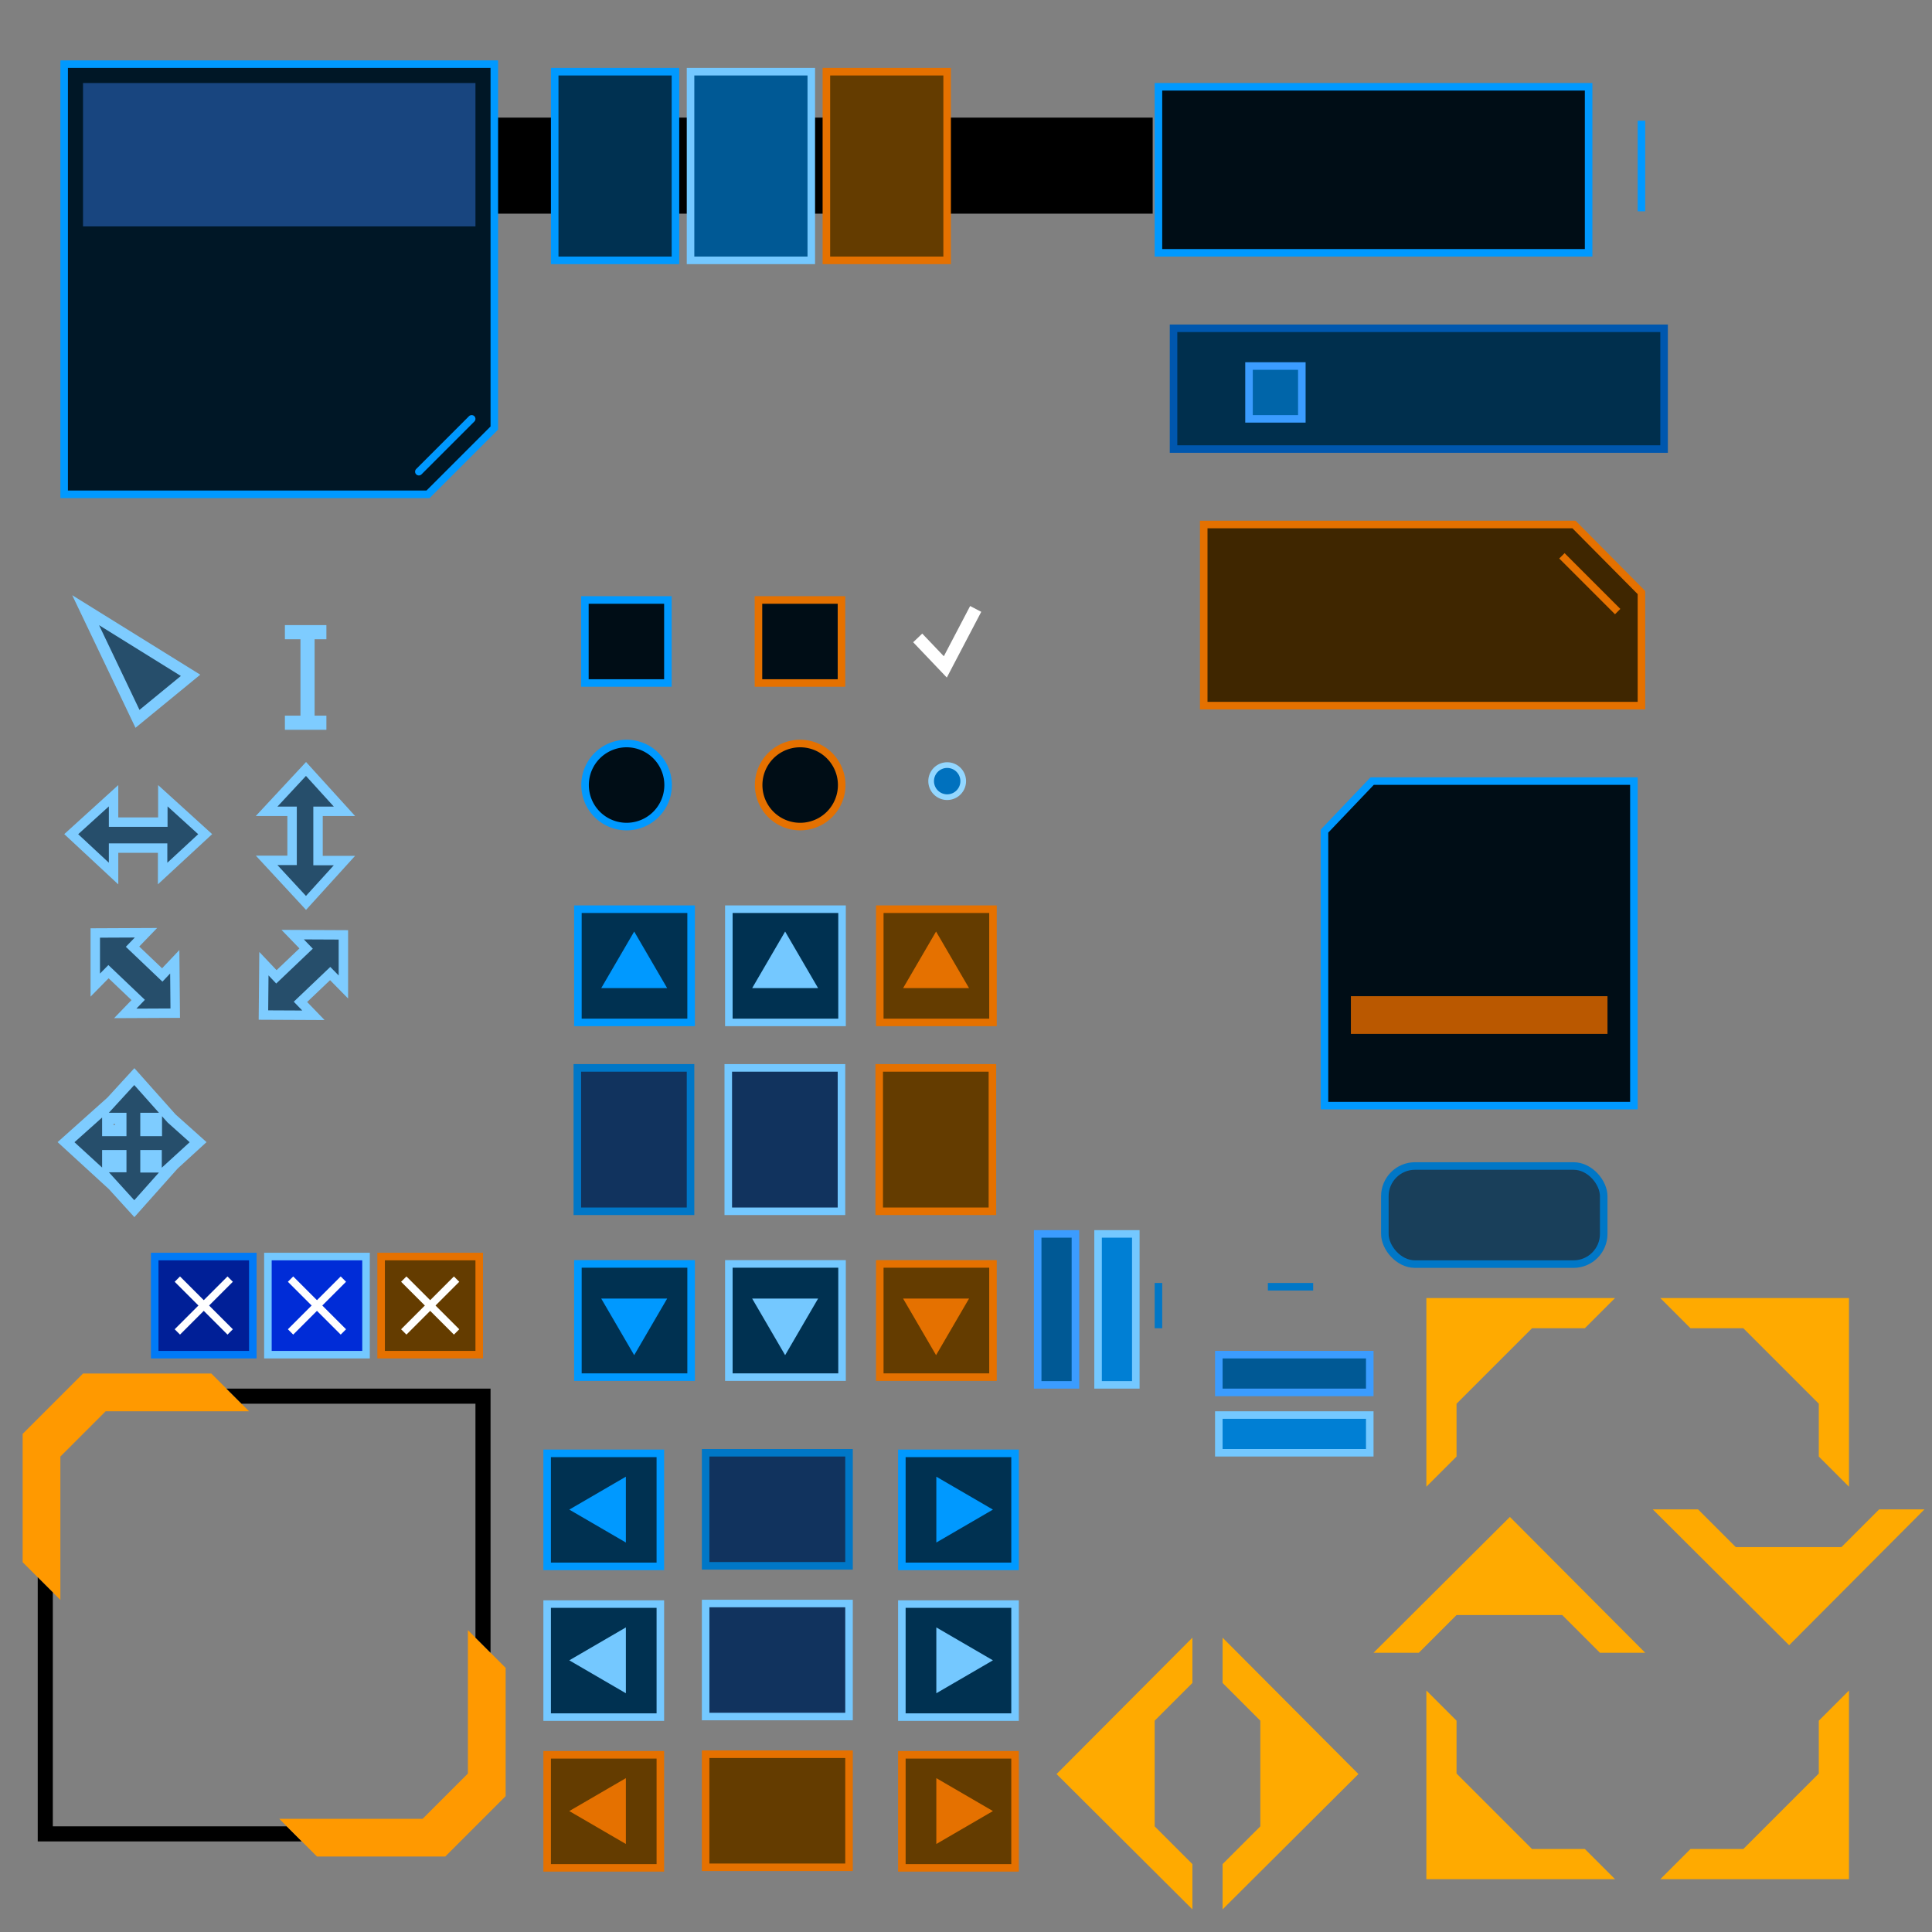 <?xml version="1.0" encoding="UTF-8" standalone="no"?>
<!-- Created with Inkscape (http://www.inkscape.org/) -->
<svg
   xmlns:dc="http://purl.org/dc/elements/1.1/"
   xmlns:cc="http://web.resource.org/cc/"
   xmlns:rdf="http://www.w3.org/1999/02/22-rdf-syntax-ns#"
   xmlns:svg="http://www.w3.org/2000/svg"
   xmlns="http://www.w3.org/2000/svg"
   xmlns:sodipodi="http://inkscape.sourceforge.net/DTD/sodipodi-0.dtd"
   xmlns:inkscape="http://www.inkscape.org/namespaces/inkscape"
   width="256"
   height="256"
   id="svg2684"
   sodipodi:version="0.32"
   inkscape:version="0.43"
   version="1.0"
   sodipodi:docbase="/home/whitelynx/development/precursors/gamedata/gui/schemes/sleekspace"
   sodipodi:docname="sleekspace.svg"
   inkscape:export-filename="/home/whitelynx/development/precursors/gamedata/gui/schemes/sleekspace/sleekspace.png"
   inkscape:export-xdpi="90"
   inkscape:export-ydpi="90">
  <rect width="100%" height="100%" fill="#808080" stroke="none"/>
  <defs
     id="defs2686">
    <marker
       inkscape:stockid="Arrow1Lstart"
       orient="auto"
       refY="0"
       refX="0"
       id="Arrow1Lstart"
       style="overflow:visible">
      <path
         id="path4742"
         d="M 0,0 L 5,-5 L -12.5,0 L 5,5 L 0,0 z "
         style="fill-rule:evenodd;stroke:#000000;stroke-width:1pt;marker-start:none"
         transform="scale(0.8,0.8)" />
    </marker>
    <pattern
       patternUnits="userSpaceOnUse"
       width="8"
       height="8"
       patternTransform="translate(218,104)"
       id="pattern4532">
      <path
         id="path4530"
         d="M 0.156,0.156 L 0.156,7.844 L 7.844,7.844 L 7.844,0.156 L 0.156,0.156 z "
         style="fill:none;fill-opacity:1;fill-rule:evenodd;stroke:#ffffff;stroke-width:0.25pt;stroke-linecap:butt;stroke-linejoin:miter;stroke-opacity:0.436" />
    </pattern>
  </defs>
  <sodipodi:namedview
     id="base"
     pagecolor="#000000"
     bordercolor="#666666"
     borderopacity="1.0"
     inkscape:pageopacity="0"
     inkscape:pageshadow="2"
     inkscape:zoom="1"
     inkscape:cx="48.069447"
     inkscape:cy="40.881078"
     inkscape:current-layer="layer1"
     showgrid="true"
     inkscape:grid-bbox="true"
     inkscape:document-units="px"
     inkscape:window-width="1276"
     inkscape:window-height="996"
     inkscape:window-x="1280"
     inkscape:window-y="0"
     gridcolor="#ffffff"
     gridopacity="0.141"
     gridempcolor="#6c6cff"
     gridempopacity="0.376"
     gridempspacing="7"
     showguides="true"
     gridtolerance="1px"
     showborder="true"
     inkscape:grid-points="true" />
  <g
     id="layer1"
     inkscape:label="Layer 1"
     inkscape:groupmode="layer"
     style="display:inline">
    <flowRoot
       xml:space="preserve"
       id="flowRoot4470"><flowRegion
         id="flowRegion4472"><rect
           id="rect4474"
           width="135.057"
           height="12.728"
           x="17.678"
           y="15.584" /></flowRegion><flowPara
         id="flowPara4476">LLoginLogin</flowPara></flowRoot>    <rect
       style="opacity:1;color:#000000;fill:#000d16;fill-opacity:1;fill-rule:nonzero;stroke:#0099ff;stroke-width:1;stroke-linecap:round;stroke-linejoin:miter;marker:none;marker-start:none;marker-mid:none;marker-end:none;stroke-miterlimit:4;stroke-dasharray:none;stroke-dashoffset:0;stroke-opacity:1;visibility:visible;display:block;overflow:visible"
       id="rect4498"
       width="57"
       height="22"
       x="153.5"
       y="11.5" />
    <rect
       y="9.5"
       x="73.5"
       height="25"
       width="16"
       id="rect4500"
       style="opacity:1;color:#000000;fill:#003151;fill-opacity:1;fill-rule:nonzero;stroke:#0099ff;stroke-width:1;stroke-linecap:round;stroke-linejoin:miter;marker:none;marker-start:none;marker-mid:none;marker-end:none;stroke-miterlimit:4;stroke-dasharray:none;stroke-dashoffset:0;stroke-opacity:1;visibility:visible;display:block" />
    <path
       sodipodi:nodetypes="cccccc"
       style="opacity:1;color:#000000;fill:#001726;fill-opacity:1;fill-rule:nonzero;stroke:#0099ff;stroke-width:1;stroke-linecap:round;stroke-linejoin:miter;marker:none;marker-start:none;marker-mid:none;marker-end:none;stroke-miterlimit:4;stroke-dasharray:none;stroke-dashoffset:0;stroke-opacity:1;visibility:visible;display:block;overflow:visible"
       d="M 8.5,8.5 L 8.5,65.5 L 56.717,65.5 L 65.5,56.717 L 65.5,8.5 L 8.5,8.5 z "
       id="rect3588" />
    <rect
       style="color:#000000;fill:#18457f;fill-opacity:1;fill-rule:nonzero;stroke:none;stroke-width:1;stroke-linecap:round;stroke-linejoin:miter;marker:none;marker-start:none;marker-mid:none;marker-end:none;stroke-miterlimit:4;stroke-dasharray:none;stroke-dashoffset:0;stroke-opacity:1;visibility:visible;display:block"
       id="rect4486"
       width="52"
       height="19"
       x="11"
       y="11" />
    <path
       style="opacity:1;color:#000000;fill:none;fill-opacity:1;fill-rule:nonzero;stroke:#0099ff;stroke-width:1;stroke-linecap:round;stroke-linejoin:miter;marker:none;marker-start:none;marker-mid:none;marker-end:none;stroke-miterlimit:4;stroke-dasharray:none;stroke-dashoffset:0;stroke-opacity:1;visibility:visible;display:block;overflow:visible"
       d="M 55.5,62.5 L 62.5,55.5"
       id="path4543" />
    <path
       sodipodi:nodetypes="cccc"
       id="path4566"
       d="M 18.218,95.25 L 11.348,80.854 L 25.25,89.485 L 18.218,95.25 z "
       style="color:#000000;fill:#003962;fill-opacity:0.704;fill-rule:nonzero;stroke:#7eccff;stroke-width:1.5;stroke-linecap:round;stroke-linejoin:miter;marker:none;marker-start:none;marker-mid:none;marker-end:none;stroke-miterlimit:4;stroke-dasharray:none;stroke-dashoffset:0;stroke-opacity:1;visibility:visible;display:block;overflow:visible" />
    <rect
       y="79.5"
       x="77.5"
       height="11"
       width="11"
       id="rect4756"
       style="opacity:1;color:#000000;fill:#000d16;fill-opacity:1;fill-rule:nonzero;stroke:#0099ff;stroke-width:1;stroke-linecap:round;stroke-linejoin:miter;marker:none;marker-start:none;marker-mid:none;marker-end:none;stroke-miterlimit:4;stroke-dasharray:none;stroke-dashoffset:0;stroke-opacity:1;visibility:visible;display:block;overflow:visible" />
    <rect
       style="opacity:1;color:#000000;fill:#000d16;fill-opacity:1;fill-rule:nonzero;stroke:#e57100;stroke-width:1;stroke-linecap:round;stroke-linejoin:miter;marker:none;marker-start:none;marker-mid:none;marker-end:none;stroke-miterlimit:4;stroke-dasharray:none;stroke-dashoffset:0;stroke-opacity:1;visibility:visible;display:block;overflow:visible"
       id="rect4758"
       width="11"
       height="11"
       x="100.5"
       y="79.5" />
    <path
       style="fill:none;fill-opacity:0.724;fill-rule:evenodd;stroke:#ffffff;stroke-width:1.661;stroke-linecap:butt;stroke-linejoin:miter;stroke-miterlimit:4;stroke-dasharray:none;stroke-opacity:1"
       d="M 121.601,84.527 L 125.26,88.368 L 129.284,80.685"
       id="path4764" />
    <path
       sodipodi:type="arc"
       style="opacity:1;color:#000000;fill:#000d16;fill-opacity:1;fill-rule:nonzero;stroke:#0099ff;stroke-width:1.091;stroke-linecap:round;stroke-linejoin:miter;marker:none;marker-start:none;marker-mid:none;marker-end:none;stroke-miterlimit:4;stroke-dasharray:none;stroke-dashoffset:0;stroke-opacity:1;visibility:visible;display:block;overflow:visible"
       id="path4766"
       sodipodi:cx="78.5"
       sodipodi:cy="68.5"
       sodipodi:rx="6"
       sodipodi:ry="6"
       d="M 84.5 68.5 A 6 6 0 1 1  72.5,68.5 A 6 6 0 1 1  84.5 68.5 z"
       transform="matrix(0.917,0,0,0.917,11.042,41.208)" />
    <path
       transform="matrix(0.917,0,0,0.917,34.042,41.208)"
       d="M 84.5 68.5 A 6 6 0 1 1  72.5,68.5 A 6 6 0 1 1  84.5 68.5 z"
       sodipodi:ry="6"
       sodipodi:rx="6"
       sodipodi:cy="68.5"
       sodipodi:cx="78.5"
       id="path4768"
       style="opacity:1;color:#000000;fill:#000d16;fill-opacity:1;fill-rule:nonzero;stroke:#e57100;stroke-width:1.091;stroke-linecap:round;stroke-linejoin:miter;marker:none;marker-start:none;marker-mid:none;marker-end:none;stroke-miterlimit:4;stroke-dasharray:none;stroke-dashoffset:0;stroke-opacity:1;visibility:visible;display:block;overflow:visible"
       sodipodi:type="arc" />
    <path
       sodipodi:type="arc"
       style="opacity:1;color:#000000;fill:#0071be;fill-opacity:1;fill-rule:nonzero;stroke:#93d7ff;stroke-width:1.063;stroke-linecap:round;stroke-linejoin:miter;marker:none;marker-start:none;marker-mid:none;marker-end:none;stroke-miterlimit:4;stroke-dasharray:none;stroke-dashoffset:0;stroke-opacity:1;visibility:visible;display:block;overflow:visible"
       id="path4770"
       sodipodi:cx="99"
       sodipodi:cy="67"
       sodipodi:rx="3"
       sodipodi:ry="3"
       d="M 102 67 A 3 3 0 1 1  96,67 A 3 3 0 1 1  102 67 z"
       transform="matrix(0.708,0,0,0.708,55.414,56.068)" />
    <rect
       style="opacity:1;color:#000000;fill:#002f4d;fill-opacity:1;fill-rule:nonzero;stroke:#0057ae;stroke-width:1;stroke-linecap:round;stroke-linejoin:miter;marker:none;marker-start:none;marker-mid:none;marker-end:none;stroke-miterlimit:4;stroke-dasharray:none;stroke-dashoffset:0;stroke-opacity:1;visibility:visible;display:block"
       id="rect4784"
       width="65"
       height="16"
       x="155.5"
       y="43.5" />
    <rect
       y="48.5"
       x="165.5"
       height="7"
       width="7"
       id="rect4786"
       style="opacity:1;color:#000000;fill:#0065a9;fill-opacity:1;fill-rule:nonzero;stroke:#3b9cff;stroke-width:1;stroke-linecap:round;stroke-linejoin:miter;marker:none;marker-start:none;marker-mid:none;marker-end:none;stroke-miterlimit:4;stroke-dasharray:none;stroke-dashoffset:0;stroke-opacity:1;visibility:visible;display:block;overflow:visible" />
    <path
       id="path4790"
       d="M 159.5,93.5 L 159.5,69.5 L 208.562,69.5 L 217.5,78.517 L 217.5,93.5 L 159.5,93.5 z "
       style="color:#000000;fill:#3f2600;fill-opacity:1;fill-rule:nonzero;stroke:#e57100;stroke-width:1;stroke-linecap:round;stroke-linejoin:miter;marker:none;marker-start:none;marker-mid:none;marker-end:none;stroke-miterlimit:4;stroke-dasharray:none;stroke-dashoffset:0;stroke-opacity:1;visibility:visible;display:block"
       sodipodi:nodetypes="cccccc" />
    <path
       id="path4792"
       d="M 206.962,73.649 L 214.35,81.038"
       style="fill:none;fill-opacity:1;fill-rule:evenodd;stroke:#e57100;stroke-width:1;stroke-linecap:butt;stroke-linejoin:miter;stroke-miterlimit:4;stroke-dasharray:none;stroke-opacity:1" />
    <path
       style="opacity:1;color:#000000;fill:none;fill-opacity:0.724;fill-rule:nonzero;stroke:#7eccff;stroke-width:1.875;stroke-linecap:butt;stroke-linejoin:miter;marker:none;marker-start:none;marker-mid:none;marker-end:none;stroke-miterlimit:4;stroke-dasharray:none;stroke-dashoffset:0;stroke-opacity:1;visibility:visible;display:block;overflow:visible"
       d="M 40.75,83.486 L 40.75,95.765"
       id="path4800" />
    <path
       id="path4802"
       d="M 37.75,83.767 L 43.25,83.767"
       style="opacity:1;color:#000000;fill:none;fill-opacity:0.724;fill-rule:nonzero;stroke:#7eccff;stroke-width:1.875;stroke-linecap:butt;stroke-linejoin:miter;marker:none;marker-start:none;marker-mid:none;marker-end:none;stroke-miterlimit:4;stroke-dasharray:none;stroke-dashoffset:0;stroke-opacity:1;visibility:visible;display:block;overflow:visible" />
    <path
       style="opacity:1;color:#000000;fill:none;fill-opacity:0.724;fill-rule:nonzero;stroke:#7eccff;stroke-width:1.875;stroke-linecap:butt;stroke-linejoin:miter;marker:none;marker-start:none;marker-mid:none;marker-end:none;stroke-miterlimit:4;stroke-dasharray:none;stroke-dashoffset:0;stroke-opacity:1;visibility:visible;display:block;overflow:visible"
       d="M 37.75,95.765 L 43.25,95.765"
       id="path4804" />
    <path
       id="path4821"
       d="M 217.5,16.5 L 217.5,27.5"
       style="opacity:1;color:#000000;fill:none;fill-opacity:1;fill-rule:nonzero;stroke:#0099ff;stroke-width:1;stroke-linecap:square;stroke-linejoin:miter;marker:none;marker-start:none;marker-mid:none;marker-end:none;stroke-miterlimit:4;stroke-dasharray:none;stroke-dashoffset:0;stroke-opacity:1;visibility:visible;display:block;overflow:visible" />
    <rect
       style="opacity:1;color:#000000;fill:#643c00;fill-opacity:1;fill-rule:nonzero;stroke:#e57100;stroke-width:1;stroke-linecap:round;stroke-linejoin:miter;marker:none;marker-start:none;marker-mid:none;marker-end:none;stroke-miterlimit:4;stroke-dasharray:none;stroke-dashoffset:0;stroke-opacity:1;visibility:visible;display:block;overflow:visible"
       id="rect6020"
       width="16"
       height="25"
       x="109.5"
       y="9.5" />
    <path
       style="color:#000000;fill:#003962;fill-opacity:0.704;fill-rule:nonzero;stroke:#7eccff;stroke-width:1.25;stroke-linecap:round;stroke-linejoin:miter;marker:none;marker-start:none;marker-mid:none;marker-end:none;stroke-miterlimit:4;stroke-dasharray:none;stroke-dashoffset:0;stroke-opacity:1;visibility:visible;display:block;overflow:visible"
       d="M 15.048,105.438 L 9.438,110.531 L 15.048,115.75 L 15.048,112.375 L 21.547,112.375 L 21.547,115.75 L 27.188,110.531 L 21.577,105.438 L 21.577,108.938 L 15.048,108.938 L 15.048,105.438 z "
       id="path1780" />
    <path
       style="color:#000000;fill:#003962;fill-opacity:0.704;fill-rule:nonzero;stroke:#7eccff;stroke-width:1.25;stroke-linecap:round;stroke-linejoin:miter;marker:none;marker-start:none;marker-mid:none;marker-end:none;stroke-miterlimit:4;stroke-dasharray:none;stroke-dashoffset:0;stroke-opacity:1;visibility:visible;display:block;overflow:visible"
       d="M -15.689,110.54 L -15.695,100.233 L -21.434,105.308 L -15.689,110.54 z "
       id="path1794"
       sodipodi:nodetypes="cccc" />
    <path
       sodipodi:nodetypes="cccc"
       id="path1796"
       d="M -9.059,110.54 L -9.054,100.233 L -3.315,105.308 L -9.059,110.54 z "
       style="color:#000000;fill:#003962;fill-opacity:0.704;fill-rule:nonzero;stroke:#7eccff;stroke-width:1.25;stroke-linecap:round;stroke-linejoin:miter;marker:none;marker-start:none;marker-mid:none;marker-end:none;stroke-miterlimit:4;stroke-dasharray:none;stroke-dashoffset:0;stroke-opacity:1;visibility:visible;display:block;overflow:visible" />
    <rect
       style="opacity:1;color:#000000;fill:#003962;fill-opacity:0.704;fill-rule:nonzero;stroke:#7eccff;stroke-width:1.25;stroke-linecap:round;stroke-linejoin:miter;marker:none;marker-start:none;marker-mid:none;marker-end:none;stroke-miterlimit:4;stroke-dasharray:none;stroke-dashoffset:0;stroke-opacity:1;visibility:visible;display:block;overflow:visible"
       id="rect1798"
       width="9.953"
       height="3.416"
       x="-17.448"
       y="103.731" />
    <path
       style="color:#000000;fill:#003962;fill-opacity:0.704;fill-rule:nonzero;stroke:#7eccff;stroke-width:1.25;stroke-linecap:round;stroke-linejoin:miter;marker:none;marker-start:none;marker-mid:none;marker-end:none;stroke-miterlimit:4;stroke-dasharray:none;stroke-dashoffset:0;stroke-opacity:1;visibility:visible;display:block;overflow:visible"
       d="M 19.344,123.594 L 12.625,123.625 L 12.625,130.531 L 14.375,128.75 L 18.312,132.5 L 16.594,134.281 L 23.219,134.25 L 23.156,127.438 L 21.5,129.188 L 17.562,125.438 L 19.344,123.594 z "
       id="path2681" />
    <path
       style="color:#000000;fill:#003962;fill-opacity:0.704;fill-rule:nonzero;stroke:#7eccff;stroke-width:1.25;stroke-linecap:round;stroke-linejoin:miter;marker:none;marker-start:none;marker-mid:none;marker-end:none;stroke-miterlimit:4;stroke-dasharray:none;stroke-dashoffset:0;stroke-opacity:1;visibility:visible;display:block;overflow:visible"
       d="M -19.581,141.785 L -12.733,134.877 L -19.599,134.853 L -19.581,141.785 z "
       id="path2689"
       sodipodi:nodetypes="cccc" />
    <rect
       style="opacity:1;color:#000000;fill:#003962;fill-opacity:0.704;fill-rule:nonzero;stroke:#7eccff;stroke-width:1.25;stroke-linecap:round;stroke-linejoin:miter;marker:none;marker-start:none;marker-mid:none;marker-end:none;stroke-miterlimit:4;stroke-dasharray:none;stroke-dashoffset:0;stroke-opacity:1;visibility:visible;display:block;overflow:visible"
       id="rect2691"
       width="8.793"
       height="4.6"
       x="78.099"
       y="111.935"
       transform="matrix(0.747,0.665,-0.665,0.747,0,0)" />
    <path
       style="color:#000000;fill:#003962;fill-opacity:0.704;fill-rule:nonzero;stroke:#7eccff;stroke-width:1.25;stroke-linecap:round;stroke-linejoin:miter;marker:none;marker-start:none;marker-mid:none;marker-end:none;stroke-miterlimit:4;stroke-dasharray:none;stroke-dashoffset:0;stroke-opacity:1;visibility:visible;display:block;overflow:visible"
       d="M -8.84,138.749 L -15.776,145.746 L -8.999,145.505 L -8.84,138.749 z "
       id="path2693"
       sodipodi:nodetypes="cccc" />
    <path
       id="path2706"
       d="M 38.781,123.844 L 45.5,123.875 L 45.5,130.781 L 43.75,129 L 39.812,132.75 L 41.531,134.531 L 34.906,134.5 L 34.969,127.688 L 36.625,129.438 L 40.562,125.688 L 38.781,123.844 z "
       style="color:#000000;fill:#003962;fill-opacity:0.704;fill-rule:nonzero;stroke:#7eccff;stroke-width:1.25;stroke-linecap:round;stroke-linejoin:miter;marker:none;marker-start:none;marker-mid:none;marker-end:none;stroke-miterlimit:4;stroke-dasharray:none;stroke-dashoffset:0;stroke-opacity:1;visibility:visible;display:block;overflow:visible" />
    <path
       id="path2708"
       d="M 45.641,107.501 L 40.547,101.891 L 35.328,107.501 L 38.703,107.501 L 38.703,114 L 35.328,114 L 40.547,119.641 L 45.641,114.03 L 42.141,114.03 L 42.141,107.501 L 45.641,107.501 z "
       style="color:#000000;fill:#003962;fill-opacity:0.704;fill-rule:nonzero;stroke:#7eccff;stroke-width:1.25;stroke-linecap:round;stroke-linejoin:miter;marker:none;marker-start:none;marker-mid:none;marker-end:none;stroke-miterlimit:4;stroke-dasharray:none;stroke-dashoffset:0;stroke-opacity:1;visibility:visible;display:block;overflow:visible" />
    <path
       style="color:#000000;fill:#003962;fill-opacity:0.704;fill-rule:nonzero;stroke:#7eccff;stroke-width:1.5;stroke-linecap:round;stroke-linejoin:miter;marker:none;marker-start:none;marker-mid:none;marker-end:none;stroke-miterlimit:4;stroke-dasharray:none;stroke-dashoffset:0;stroke-opacity:1;visibility:visible;display:block;overflow:visible"
       d="M 17.798,142.656 L 14.28,146.496 L 14.28,146.402 L 8.75,151.343 L 14.28,156.411 L 14.28,156.285 L 17.798,160.156 L 22.731,154.617 L 22.668,154.617 L 26.25,151.343 L 22.731,148.196 L 17.798,142.656 z M 14.28,148.196 L 16.008,148.196 L 16.008,149.801 L 14.28,149.801 L 14.28,148.196 z M 19.338,148.196 L 20.72,148.196 L 20.72,149.801 L 19.338,149.801 L 19.338,148.196 z M 14.28,153.137 L 16.008,153.137 L 16.008,154.585 L 14.28,154.585 L 14.28,153.137 z M 19.338,153.137 L 20.689,153.137 L 20.689,154.617 L 19.338,154.617 L 19.338,153.137 z "
       id="path2710" />
    <path
       id="path2719"
       d="M 216.5,146.5 L 216.5,103.5 L 181.818,103.5 L 175.5,110.126 L 175.5,146.5 L 216.5,146.5 z "
       style="opacity:1;color:#000000;fill:#000d16;fill-opacity:1;fill-rule:nonzero;stroke:#0099ff;stroke-width:1;stroke-linecap:round;stroke-linejoin:miter;marker:none;marker-start:none;marker-mid:none;marker-end:none;stroke-miterlimit:4;stroke-dasharray:none;stroke-dashoffset:0;stroke-opacity:1;visibility:visible;display:block;overflow:visible"
       sodipodi:nodetypes="cccccc" />
    <rect
       style="opacity:1;color:#000000;fill:#ba5800;fill-opacity:1;fill-rule:nonzero;stroke:none;stroke-width:1.25;stroke-linecap:round;stroke-linejoin:miter;marker:none;marker-start:none;marker-mid:none;marker-end:none;stroke-miterlimit:4;stroke-dasharray:none;stroke-dashoffset:0;stroke-opacity:1;visibility:visible;display:block;overflow:visible"
       id="rect2721"
       width="34"
       height="5"
       x="179"
       y="132" />
    <g
       id="g3177">
      <rect
         y="120.475"
         x="76.575"
         height="15"
         width="15"
         id="rect2725"
         style="color:#000000;fill:#003151;fill-opacity:1;fill-rule:nonzero;stroke:#0099ff;stroke-width:1;stroke-linecap:round;stroke-linejoin:miter;marker:none;marker-start:none;marker-mid:none;marker-end:none;stroke-miterlimit:4;stroke-dasharray:none;stroke-dashoffset:0;stroke-opacity:1;visibility:visible;display:block;overflow:visible" />
      <path
         transform="matrix(-0.672,0,0,-0.666,139.392,221.695)"
         d="M 82.378,146.045 L 77.173,137.029 L 87.583,137.029 L 82.378,146.045 z "
         inkscape:randomized="0"
         inkscape:rounded="0"
         inkscape:flatsided="true"
         sodipodi:arg2="2.6179939"
         sodipodi:arg1="1.5707963"
         sodipodi:r2="3.0052037"
         sodipodi:r1="6.0104074"
         sodipodi:cy="140.03448"
         sodipodi:cx="82.377937"
         sodipodi:sides="3"
         id="path2727"
         style="color:#000000;fill:#0099ff;fill-opacity:1;fill-rule:nonzero;stroke:#0099ff;stroke-width:1.495;stroke-linecap:round;stroke-linejoin:miter;marker:none;marker-start:none;marker-mid:none;marker-end:none;stroke-miterlimit:4;stroke-dasharray:none;stroke-dashoffset:0;stroke-opacity:1;visibility:visible;display:block;overflow:visible"
         sodipodi:type="star" />
      <rect
         transform="scale(1,-1)"
         style="color:#000000;fill:#003151;fill-opacity:1;fill-rule:nonzero;stroke:#0099ff;stroke-width:1;stroke-linecap:round;stroke-linejoin:miter;marker:none;marker-start:none;marker-mid:none;marker-end:none;stroke-miterlimit:4;stroke-dasharray:none;stroke-dashoffset:0;stroke-opacity:1;visibility:visible;display:block;overflow:visible"
         id="rect2729"
         width="15"
         height="15"
         x="76.575"
         y="-182.475" />
      <path
         sodipodi:type="star"
         style="color:#000000;fill:#0099ff;fill-opacity:1;fill-rule:nonzero;stroke:#0099ff;stroke-width:1.495;stroke-linecap:round;stroke-linejoin:miter;marker:none;marker-start:none;marker-mid:none;marker-end:none;stroke-miterlimit:4;stroke-dasharray:none;stroke-dashoffset:0;stroke-opacity:1;visibility:visible;display:block;overflow:visible"
         id="path2731"
         sodipodi:sides="3"
         sodipodi:cx="82.377937"
         sodipodi:cy="140.03448"
         sodipodi:r1="6.0104074"
         sodipodi:r2="3.0052037"
         sodipodi:arg1="1.5707963"
         sodipodi:arg2="2.6179939"
         inkscape:flatsided="true"
         inkscape:rounded="0"
         inkscape:randomized="0"
         d="M 82.378,146.045 L 77.173,137.029 L 87.583,137.029 L 82.378,146.045 z "
         transform="matrix(-0.672,0,0,0.666,139.392,81.305)" />
      <rect
         y="141.5"
         x="76.5"
         height="19"
         width="15"
         id="rect2894"
         style="color:#000000;fill:#11335e;fill-opacity:1;fill-rule:nonzero;stroke:#0077c7;stroke-width:1;stroke-linecap:round;stroke-linejoin:miter;marker:none;marker-start:none;marker-mid:none;marker-end:none;stroke-miterlimit:4;stroke-dasharray:none;stroke-dashoffset:0;stroke-opacity:1;visibility:visible;display:block" />
      <rect
         style="color:#000000;fill:#643c00;fill-opacity:1;fill-rule:nonzero;stroke:#e57100;stroke-width:1;stroke-linecap:round;stroke-linejoin:miter;marker:none;marker-start:none;marker-mid:none;marker-end:none;stroke-miterlimit:4;stroke-dasharray:none;stroke-dashoffset:0;stroke-opacity:1;visibility:visible;display:block;overflow:visible"
         id="rect2896"
         width="15"
         height="15"
         x="116.575"
         y="120.475" />
      <path
         sodipodi:type="star"
         style="color:#000000;fill:#e57100;fill-opacity:1;fill-rule:nonzero;stroke:#e57100;stroke-width:1.495;stroke-linecap:round;stroke-linejoin:miter;marker:none;marker-start:none;marker-mid:none;marker-end:none;stroke-miterlimit:4;stroke-dasharray:none;stroke-dashoffset:0;stroke-opacity:1;visibility:visible;display:block;overflow:visible"
         id="path2898"
         sodipodi:sides="3"
         sodipodi:cx="82.377937"
         sodipodi:cy="140.03448"
         sodipodi:r1="6.0104074"
         sodipodi:r2="3.0052037"
         sodipodi:arg1="1.5707963"
         sodipodi:arg2="2.6179939"
         inkscape:flatsided="true"
         inkscape:rounded="0"
         inkscape:randomized="0"
         d="M 82.378,146.045 L 77.173,137.029 L 87.583,137.029 L 82.378,146.045 z "
         transform="matrix(-0.672,0,0,-0.666,179.392,221.695)" />
      <rect
         y="-182.475"
         x="116.575"
         height="15"
         width="15"
         id="rect2900"
         style="color:#000000;fill:#643c00;fill-opacity:1;fill-rule:nonzero;stroke:#e57100;stroke-width:1;stroke-linecap:round;stroke-linejoin:miter;marker:none;marker-start:none;marker-mid:none;marker-end:none;stroke-miterlimit:4;stroke-dasharray:none;stroke-dashoffset:0;stroke-opacity:1;visibility:visible;display:block;overflow:visible"
         transform="scale(1,-1)" />
      <path
         transform="matrix(-0.672,0,0,0.666,179.392,81.305)"
         d="M 82.378,146.045 L 77.173,137.029 L 87.583,137.029 L 82.378,146.045 z "
         inkscape:randomized="0"
         inkscape:rounded="0"
         inkscape:flatsided="true"
         sodipodi:arg2="2.6179939"
         sodipodi:arg1="1.5707963"
         sodipodi:r2="3.0052037"
         sodipodi:r1="6.0104074"
         sodipodi:cy="140.03448"
         sodipodi:cx="82.377937"
         sodipodi:sides="3"
         id="path2902"
         style="color:#000000;fill:#e57100;fill-opacity:1;fill-rule:nonzero;stroke:#e57100;stroke-width:1.495;stroke-linecap:round;stroke-linejoin:miter;marker:none;marker-start:none;marker-mid:none;marker-end:none;stroke-miterlimit:4;stroke-dasharray:none;stroke-dashoffset:0;stroke-opacity:1;visibility:visible;display:block;overflow:visible"
         sodipodi:type="star" />
      <rect
         style="color:#000000;fill:#643c00;fill-opacity:1;fill-rule:nonzero;stroke:#e57100;stroke-width:1;stroke-linecap:round;stroke-linejoin:miter;marker:none;marker-start:none;marker-mid:none;marker-end:none;stroke-miterlimit:4;stroke-dasharray:none;stroke-dashoffset:0;stroke-opacity:1;visibility:visible;display:block;overflow:visible"
         id="rect2904"
         width="15"
         height="19"
         x="116.5"
         y="141.5" />
      <rect
         style="color:#000000;fill:#003151;fill-opacity:1;fill-rule:nonzero;stroke:#74c8ff;stroke-width:1;stroke-linecap:round;stroke-linejoin:miter;marker:none;marker-start:none;marker-mid:none;marker-end:none;stroke-miterlimit:4;stroke-dasharray:none;stroke-dashoffset:0;stroke-opacity:1;visibility:visible;display:block;overflow:visible"
         id="rect2906"
         width="15"
         height="15"
         x="96.575"
         y="120.475" />
      <path
         sodipodi:type="star"
         style="color:#000000;fill:#74c8ff;fill-opacity:1;fill-rule:nonzero;stroke:#74c8ff;stroke-width:1.495;stroke-linecap:round;stroke-linejoin:miter;marker:none;marker-start:none;marker-mid:none;marker-end:none;stroke-miterlimit:4;stroke-dasharray:none;stroke-dashoffset:0;stroke-opacity:1;visibility:visible;display:block;overflow:visible"
         id="path2908"
         sodipodi:sides="3"
         sodipodi:cx="82.377937"
         sodipodi:cy="140.03448"
         sodipodi:r1="6.0104074"
         sodipodi:r2="3.0052037"
         sodipodi:arg1="1.5707963"
         sodipodi:arg2="2.6179939"
         inkscape:flatsided="true"
         inkscape:rounded="0"
         inkscape:randomized="0"
         d="M 82.378,146.045 L 77.173,137.029 L 87.583,137.029 L 82.378,146.045 z "
         transform="matrix(-0.672,0,0,-0.666,159.392,221.695)" />
      <rect
         y="-182.475"
         x="96.575"
         height="15"
         width="15"
         id="rect2910"
         style="color:#000000;fill:#003151;fill-opacity:1;fill-rule:nonzero;stroke:#74c8ff;stroke-width:1;stroke-linecap:round;stroke-linejoin:miter;marker:none;marker-start:none;marker-mid:none;marker-end:none;stroke-miterlimit:4;stroke-dasharray:none;stroke-dashoffset:0;stroke-opacity:1;visibility:visible;display:block;overflow:visible"
         transform="scale(1,-1)" />
      <path
         transform="matrix(-0.672,0,0,0.666,159.392,81.305)"
         d="M 82.378,146.045 L 77.173,137.029 L 87.583,137.029 L 82.378,146.045 z "
         inkscape:randomized="0"
         inkscape:rounded="0"
         inkscape:flatsided="true"
         sodipodi:arg2="2.6179939"
         sodipodi:arg1="1.5707963"
         sodipodi:r2="3.0052037"
         sodipodi:r1="6.0104074"
         sodipodi:cy="140.03448"
         sodipodi:cx="82.377937"
         sodipodi:sides="3"
         id="path2912"
         style="color:#000000;fill:#74c8ff;fill-opacity:1;fill-rule:nonzero;stroke:#74c8ff;stroke-width:1.495;stroke-linecap:round;stroke-linejoin:miter;marker:none;marker-start:none;marker-mid:none;marker-end:none;stroke-miterlimit:4;stroke-dasharray:none;stroke-dashoffset:0;stroke-opacity:1;visibility:visible;display:block;overflow:visible"
         sodipodi:type="star" />
      <rect
         style="color:#000000;fill:#11335e;fill-opacity:1;fill-rule:nonzero;stroke:#74c8ff;stroke-width:1;stroke-linecap:round;stroke-linejoin:miter;marker:none;marker-start:none;marker-mid:none;marker-end:none;stroke-miterlimit:4;stroke-dasharray:none;stroke-dashoffset:0;stroke-opacity:1;visibility:visible;display:block"
         id="rect2914"
         width="15"
         height="19"
         x="96.5"
         y="141.5" />
    </g>
    <g
       id="g3010">
      <rect
         transform="matrix(0,1,-1,0,0,0)"
         style="color:#000000;fill:#003151;fill-opacity:1;fill-rule:nonzero;stroke:#0099ff;stroke-width:1;stroke-linecap:round;stroke-linejoin:miter;marker:none;marker-start:none;marker-mid:none;marker-end:none;stroke-miterlimit:4;stroke-dasharray:none;stroke-dashoffset:0;stroke-opacity:1;visibility:visible;display:block;overflow:visible"
         id="rect2916"
         width="14.979"
         height="15"
         x="192.575"
         y="-134.5" />
      <path
         sodipodi:type="star"
         style="color:#000000;fill:#0099ff;fill-opacity:1;fill-rule:nonzero;stroke:#0099ff;stroke-width:1.496;stroke-linecap:round;stroke-linejoin:miter;marker:none;marker-start:none;marker-mid:none;marker-end:none;stroke-miterlimit:4;stroke-dasharray:none;stroke-dashoffset:0;stroke-opacity:1;visibility:visible;display:block;overflow:visible"
         id="path2918"
         sodipodi:sides="3"
         sodipodi:cx="82.377937"
         sodipodi:cy="140.03448"
         sodipodi:r1="6.0104074"
         sodipodi:r2="3.0052037"
         sodipodi:arg1="1.5707963"
         sodipodi:arg2="2.6179939"
         inkscape:flatsided="true"
         inkscape:rounded="0"
         inkscape:randomized="0"
         d="M 82.378,146.045 L 77.173,137.029 L 87.583,137.029 L 82.378,146.045 z "
         transform="matrix(0,-0.671,0.666,0,33.305,255.306)" />
      <rect
         y="72.5"
         x="192.575"
         height="15"
         width="14.979"
         id="rect2920"
         style="color:#000000;fill:#003151;fill-opacity:1;fill-rule:nonzero;stroke:#0099ff;stroke-width:1;stroke-linecap:round;stroke-linejoin:miter;marker:none;marker-start:none;marker-mid:none;marker-end:none;stroke-miterlimit:4;stroke-dasharray:none;stroke-dashoffset:0;stroke-opacity:1;visibility:visible;display:block;overflow:visible"
         transform="matrix(0,1,1,0,0,0)" />
      <path
         transform="matrix(0,-0.671,-0.666,0,173.695,255.306)"
         d="M 82.378,146.045 L 77.173,137.029 L 87.583,137.029 L 82.378,146.045 z "
         inkscape:randomized="0"
         inkscape:rounded="0"
         inkscape:flatsided="true"
         sodipodi:arg2="2.6179939"
         sodipodi:arg1="1.5707963"
         sodipodi:r2="3.0052037"
         sodipodi:r1="6.0104074"
         sodipodi:cy="140.03448"
         sodipodi:cx="82.377937"
         sodipodi:sides="3"
         id="path2922"
         style="color:#000000;fill:#0099ff;fill-opacity:1;fill-rule:nonzero;stroke:#0099ff;stroke-width:1.496;stroke-linecap:round;stroke-linejoin:miter;marker:none;marker-start:none;marker-mid:none;marker-end:none;stroke-miterlimit:4;stroke-dasharray:none;stroke-dashoffset:0;stroke-opacity:1;visibility:visible;display:block;overflow:visible"
         sodipodi:type="star" />
      <rect
         transform="matrix(0,1,-1,0,0,0)"
         style="color:#000000;fill:#11335e;fill-opacity:1;fill-rule:nonzero;stroke:#0077c7;stroke-width:1;stroke-linecap:round;stroke-linejoin:miter;marker:none;marker-start:none;marker-mid:none;marker-end:none;stroke-miterlimit:4;stroke-dasharray:none;stroke-dashoffset:0;stroke-opacity:1;visibility:visible;display:block"
         id="rect2924"
         width="14.979"
         height="19"
         x="192.5"
         y="-112.5" />
      <rect
         transform="matrix(0,1,-1,0,0,0)"
         y="-134.5"
         x="232.52"
         height="15"
         width="14.979"
         id="rect2926"
         style="color:#000000;fill:#643c00;fill-opacity:1;fill-rule:nonzero;stroke:#e57100;stroke-width:1;stroke-linecap:round;stroke-linejoin:miter;marker:none;marker-start:none;marker-mid:none;marker-end:none;stroke-miterlimit:4;stroke-dasharray:none;stroke-dashoffset:0;stroke-opacity:1;visibility:visible;display:block;overflow:visible" />
      <path
         transform="matrix(0,-0.671,0.666,0,33.305,295.251)"
         d="M 82.378,146.045 L 77.173,137.029 L 87.583,137.029 L 82.378,146.045 z "
         inkscape:randomized="0"
         inkscape:rounded="0"
         inkscape:flatsided="true"
         sodipodi:arg2="2.6179939"
         sodipodi:arg1="1.5707963"
         sodipodi:r2="3.0052037"
         sodipodi:r1="6.0104074"
         sodipodi:cy="140.03448"
         sodipodi:cx="82.377937"
         sodipodi:sides="3"
         id="path2928"
         style="color:#000000;fill:#e57100;fill-opacity:1;fill-rule:nonzero;stroke:#e57100;stroke-width:1.496;stroke-linecap:round;stroke-linejoin:miter;marker:none;marker-start:none;marker-mid:none;marker-end:none;stroke-miterlimit:4;stroke-dasharray:none;stroke-dashoffset:0;stroke-opacity:1;visibility:visible;display:block;overflow:visible"
         sodipodi:type="star" />
      <rect
         transform="matrix(0,1,1,0,0,0)"
         style="color:#000000;fill:#643c00;fill-opacity:1;fill-rule:nonzero;stroke:#e57100;stroke-width:1;stroke-linecap:round;stroke-linejoin:miter;marker:none;marker-start:none;marker-mid:none;marker-end:none;stroke-miterlimit:4;stroke-dasharray:none;stroke-dashoffset:0;stroke-opacity:1;visibility:visible;display:block;overflow:visible"
         id="rect2930"
         width="14.979"
         height="15"
         x="232.52"
         y="72.5" />
      <path
         sodipodi:type="star"
         style="color:#000000;fill:#e57100;fill-opacity:1;fill-rule:nonzero;stroke:#e57100;stroke-width:1.496;stroke-linecap:round;stroke-linejoin:miter;marker:none;marker-start:none;marker-mid:none;marker-end:none;stroke-miterlimit:4;stroke-dasharray:none;stroke-dashoffset:0;stroke-opacity:1;visibility:visible;display:block;overflow:visible"
         id="path2932"
         sodipodi:sides="3"
         sodipodi:cx="82.377937"
         sodipodi:cy="140.03448"
         sodipodi:r1="6.0104074"
         sodipodi:r2="3.0052037"
         sodipodi:arg1="1.5707963"
         sodipodi:arg2="2.6179939"
         inkscape:flatsided="true"
         inkscape:rounded="0"
         inkscape:randomized="0"
         d="M 82.378,146.045 L 77.173,137.029 L 87.583,137.029 L 82.378,146.045 z "
         transform="matrix(0,-0.671,-0.666,0,173.695,295.251)" />
      <rect
         transform="matrix(0,1,-1,0,0,0)"
         y="-112.5"
         x="232.445"
         height="19"
         width="14.979"
         id="rect2934"
         style="color:#000000;fill:#643c00;fill-opacity:1;fill-rule:nonzero;stroke:#e57100;stroke-width:1;stroke-linecap:round;stroke-linejoin:miter;marker:none;marker-start:none;marker-mid:none;marker-end:none;stroke-miterlimit:4;stroke-dasharray:none;stroke-dashoffset:0;stroke-opacity:1;visibility:visible;display:block;overflow:visible" />
      <rect
         transform="matrix(0,1,-1,0,0,0)"
         y="-134.5"
         x="212.548"
         height="15"
         width="14.979"
         id="rect2936"
         style="color:#000000;fill:#003151;fill-opacity:1;fill-rule:nonzero;stroke:#74c8ff;stroke-width:1;stroke-linecap:round;stroke-linejoin:miter;marker:none;marker-start:none;marker-mid:none;marker-end:none;stroke-miterlimit:4;stroke-dasharray:none;stroke-dashoffset:0;stroke-opacity:1;visibility:visible;display:block;overflow:visible" />
      <path
         transform="matrix(0,-0.671,0.666,0,33.305,275.278)"
         d="M 82.378,146.045 L 77.173,137.029 L 87.583,137.029 L 82.378,146.045 z "
         inkscape:randomized="0"
         inkscape:rounded="0"
         inkscape:flatsided="true"
         sodipodi:arg2="2.6179939"
         sodipodi:arg1="1.5707963"
         sodipodi:r2="3.0052037"
         sodipodi:r1="6.0104074"
         sodipodi:cy="140.03448"
         sodipodi:cx="82.377937"
         sodipodi:sides="3"
         id="path2938"
         style="color:#000000;fill:#74c8ff;fill-opacity:1;fill-rule:nonzero;stroke:#74c8ff;stroke-width:1.496;stroke-linecap:round;stroke-linejoin:miter;marker:none;marker-start:none;marker-mid:none;marker-end:none;stroke-miterlimit:4;stroke-dasharray:none;stroke-dashoffset:0;stroke-opacity:1;visibility:visible;display:block;overflow:visible"
         sodipodi:type="star" />
      <rect
         transform="matrix(0,1,1,0,0,0)"
         style="color:#000000;fill:#003151;fill-opacity:1;fill-rule:nonzero;stroke:#74c8ff;stroke-width:1;stroke-linecap:round;stroke-linejoin:miter;marker:none;marker-start:none;marker-mid:none;marker-end:none;stroke-miterlimit:4;stroke-dasharray:none;stroke-dashoffset:0;stroke-opacity:1;visibility:visible;display:block;overflow:visible"
         id="rect2940"
         width="14.979"
         height="15"
         x="212.548"
         y="72.5" />
      <path
         sodipodi:type="star"
         style="color:#000000;fill:#74c8ff;fill-opacity:1;fill-rule:nonzero;stroke:#74c8ff;stroke-width:1.496;stroke-linecap:round;stroke-linejoin:miter;marker:none;marker-start:none;marker-mid:none;marker-end:none;stroke-miterlimit:4;stroke-dasharray:none;stroke-dashoffset:0;stroke-opacity:1;visibility:visible;display:block;overflow:visible"
         id="path2942"
         sodipodi:sides="3"
         sodipodi:cx="82.377937"
         sodipodi:cy="140.03448"
         sodipodi:r1="6.0104074"
         sodipodi:r2="3.0052037"
         sodipodi:arg1="1.5707963"
         sodipodi:arg2="2.6179939"
         inkscape:flatsided="true"
         inkscape:rounded="0"
         inkscape:randomized="0"
         d="M 82.378,146.045 L 77.173,137.029 L 87.583,137.029 L 82.378,146.045 z "
         transform="matrix(0,-0.671,-0.666,0,173.695,275.278)" />
      <rect
         transform="matrix(0,1,-1,0,0,0)"
         y="-112.5"
         x="212.473"
         height="19"
         width="14.979"
         id="rect2944"
         style="color:#000000;fill:#11335e;fill-opacity:1;fill-rule:nonzero;stroke:#74c8ff;stroke-width:1;stroke-linecap:round;stroke-linejoin:miter;marker:none;marker-start:none;marker-mid:none;marker-end:none;stroke-miterlimit:4;stroke-dasharray:none;stroke-dashoffset:0;stroke-opacity:1;visibility:visible;display:block" />
    </g>
    <path
       id="path3157"
       d="M 153.5,170.5 L 153.5,175.5"
       style="opacity:1;color:#000000;fill:none;fill-opacity:1;fill-rule:nonzero;stroke:#0077c7;stroke-width:1;stroke-linecap:square;stroke-linejoin:miter;marker:none;marker-start:none;marker-mid:none;marker-end:none;stroke-miterlimit:4;stroke-dasharray:none;stroke-dashoffset:0;stroke-opacity:1;visibility:visible;display:block;overflow:visible" />
    <rect
       style="opacity:1;color:#000000;fill:#005995;fill-opacity:1;fill-rule:nonzero;stroke:#3b9cff;stroke-width:1;stroke-linecap:round;stroke-linejoin:miter;marker:none;marker-start:none;marker-mid:none;marker-end:none;stroke-miterlimit:4;stroke-dasharray:none;stroke-dashoffset:0;stroke-opacity:1;visibility:visible;display:block;overflow:visible"
       id="rect3169"
       width="20"
       height="5"
       x="161.5"
       y="179.5" />
    <path
       style="opacity:1;color:#000000;fill:none;fill-opacity:1;fill-rule:nonzero;stroke:#0077c7;stroke-width:1;stroke-linecap:square;stroke-linejoin:miter;marker:none;marker-start:none;marker-mid:none;marker-end:none;stroke-miterlimit:4;stroke-dasharray:none;stroke-dashoffset:0;stroke-opacity:1;visibility:visible;display:block;overflow:visible"
       d="M 168.5,170.5 L 173.5,170.5"
       id="path3173" />
    <rect
       y="187.5"
       x="161.5"
       height="5"
       width="20"
       id="rect3194"
       style="opacity:1;color:#000000;fill:#007fd4;fill-opacity:1;fill-rule:nonzero;stroke:#74c8ff;stroke-width:1;stroke-linecap:round;stroke-linejoin:miter;marker:none;marker-start:none;marker-mid:none;marker-end:none;stroke-miterlimit:4;stroke-dasharray:none;stroke-dashoffset:0;stroke-opacity:1;visibility:visible;display:block;overflow:visible" />
    <rect
       y="137.5"
       x="-183.5"
       height="5"
       width="20"
       id="rect3227"
       style="opacity:1;color:#000000;fill:#005995;fill-opacity:1;fill-rule:nonzero;stroke:#3b9cff;stroke-width:1;stroke-linecap:round;stroke-linejoin:miter;marker:none;marker-start:none;marker-mid:none;marker-end:none;stroke-miterlimit:4;stroke-dasharray:none;stroke-dashoffset:0;stroke-opacity:1;visibility:visible;display:block;overflow:visible"
       transform="matrix(3.975408e-18,-1,1,1.431148e-18,0,0)" />
    <rect
       style="opacity:1;color:#000000;fill:#007fd4;fill-opacity:1;fill-rule:nonzero;stroke:#74c8ff;stroke-width:1;stroke-linecap:round;stroke-linejoin:miter;marker:none;marker-start:none;marker-mid:none;marker-end:none;stroke-miterlimit:4;stroke-dasharray:none;stroke-dashoffset:0;stroke-opacity:1;visibility:visible;display:block;overflow:visible"
       id="rect3229"
       width="20"
       height="5"
       x="-183.5"
       y="145.5"
       transform="matrix(3.975406e-18,-1,1,1.431148e-18,0,0)" />
    <rect
       style="opacity:1;color:#000000;fill:#003051;fill-opacity:0.804;fill-rule:nonzero;stroke:#0077c7;stroke-width:1;stroke-linecap:square;stroke-linejoin:miter;marker:none;marker-start:none;marker-mid:none;marker-end:none;stroke-miterlimit:4;stroke-dasharray:none;stroke-dashoffset:0;stroke-opacity:1;visibility:visible;display:block;overflow:visible"
       id="rect3233"
       width="29"
       height="13"
       x="183.5"
       y="154.5"
       rx="4"
       ry="4" />
    <rect
       y="166.5"
       x="20.5"
       height="13"
       width="13"
       id="rect4123"
       style="opacity:1;color:#000000;fill:#001f97;fill-opacity:1;fill-rule:nonzero;stroke:#007af7;stroke-width:1;stroke-linecap:round;stroke-linejoin:miter;marker:none;marker-start:none;marker-mid:none;marker-end:none;stroke-miterlimit:4;stroke-dasharray:none;stroke-dashoffset:0;stroke-opacity:1;visibility:visible;display:block;overflow:visible" />
    <path
       id="path4125"
       d="M 30.5,176.488 L 23.5,169.488"
       style="fill:none;fill-opacity:0.75;fill-rule:evenodd;stroke:#ffffff;stroke-width:1;stroke-linecap:butt;stroke-linejoin:miter;stroke-miterlimit:4;stroke-dasharray:none;stroke-opacity:1" />
    <path
       style="fill:none;fill-opacity:0.75;fill-rule:evenodd;stroke:#ffffff;stroke-width:1;stroke-linecap:butt;stroke-linejoin:miter;stroke-miterlimit:4;stroke-dasharray:none;stroke-opacity:1"
       d="M 23.5,176.488 L 30.5,169.488"
       id="path4127" />
    <rect
       style="opacity:1;color:#000000;fill:#002cd7;fill-opacity:1;fill-rule:nonzero;stroke:#74c8ff;stroke-width:1;stroke-linecap:round;stroke-linejoin:miter;marker:none;marker-start:none;marker-mid:none;marker-end:none;stroke-miterlimit:4;stroke-dasharray:none;stroke-dashoffset:0;stroke-opacity:1;visibility:visible;display:block;overflow:visible"
       id="rect4135"
       width="13"
       height="13"
       x="35.5"
       y="166.5" />
    <path
       style="fill:none;fill-opacity:0.75;fill-rule:evenodd;stroke:#ffffff;stroke-width:1;stroke-linecap:butt;stroke-linejoin:miter;stroke-miterlimit:4;stroke-dasharray:none;stroke-opacity:1"
       d="M 45.5,176.488 L 38.5,169.488"
       id="path4137" />
    <path
       id="path4139"
       d="M 38.5,176.488 L 45.5,169.488"
       style="fill:none;fill-opacity:0.75;fill-rule:evenodd;stroke:#ffffff;stroke-width:1;stroke-linecap:butt;stroke-linejoin:miter;stroke-miterlimit:4;stroke-dasharray:none;stroke-opacity:1" />
    <rect
       y="166.5"
       x="50.5"
       height="13"
       width="13"
       id="rect4141"
       style="opacity:1;color:#000000;fill:#643c00;fill-opacity:1;fill-rule:nonzero;stroke:#e57100;stroke-width:1;stroke-linecap:round;stroke-linejoin:miter;marker:none;marker-start:none;marker-mid:none;marker-end:none;stroke-miterlimit:4;stroke-dasharray:none;stroke-dashoffset:0;stroke-opacity:1;visibility:visible;display:block;overflow:visible" />
    <path
       id="path4143"
       d="M 60.5,176.488 L 53.5,169.488"
       style="fill:none;fill-opacity:0.75;fill-rule:evenodd;stroke:#ffffff;stroke-width:1;stroke-linecap:butt;stroke-linejoin:miter;stroke-miterlimit:4;stroke-dasharray:none;stroke-opacity:1" />
    <path
       style="fill:none;fill-opacity:0.75;fill-rule:evenodd;stroke:#ffffff;stroke-width:1;stroke-linecap:butt;stroke-linejoin:miter;stroke-miterlimit:4;stroke-dasharray:none;stroke-opacity:1"
       d="M 53.5,176.488 L 60.5,169.488"
       id="path4145" />
    <rect
       style="opacity:1;color:#000000;fill:#005995;fill-opacity:1;fill-rule:nonzero;stroke:#74c8ff;stroke-width:1;stroke-linecap:round;stroke-linejoin:miter;marker:none;marker-start:none;marker-mid:none;marker-end:none;stroke-miterlimit:4;stroke-dasharray:none;stroke-dashoffset:0;stroke-opacity:1;visibility:visible;display:block;overflow:visible"
       id="rect4147"
       width="16"
       height="25"
       x="91.5"
       y="9.5" />
    <path
       style="fill:#ff9900;fill-opacity:1;fill-rule:evenodd;stroke:none;stroke-width:1px;stroke-linecap:butt;stroke-linejoin:miter;stroke-opacity:1"
       d="M 11,182 L 28,182 L 33,187 L 14,187 L 8,193 L 8,212 L 3,207 L 3,190 L 11,182 z "
       id="path1395"
       sodipodi:nodetypes="ccccccccc" />
    <path
       sodipodi:nodetypes="ccccccc"
       id="path3147"
       d="M 40,244 L 38,242 L 7,242 L 7,211 L 5,209 L 5,244 L 40,244 z "
       style="fill:#000000;fill-opacity:1;fill-rule:evenodd;stroke:none;stroke-width:1px;stroke-linecap:butt;stroke-linejoin:miter;stroke-opacity:1" />
    <path
       style="fill:#ffaa00;fill-opacity:1;fill-rule:evenodd;stroke:none;stroke-width:1px;stroke-linecap:butt;stroke-linejoin:miter;stroke-opacity:1"
       d="M 189,172 L 214,172 L 210,176 L 203,176 L 193,186 L 193,193 L 189,197 L 189,172 z "
       id="path1399"
       sodipodi:nodetypes="cccccccc" />
    <path
       sodipodi:nodetypes="cccccccc"
       id="path2274"
       d="M 245,172 L 220,172 L 224,176 L 231,176 L 241,186 L 241,193 L 245,197 L 245,172 z "
       style="fill:#ffaa00;fill-opacity:1;fill-rule:evenodd;stroke:none;stroke-width:1px;stroke-linecap:butt;stroke-linejoin:miter;stroke-opacity:1" />
    <path
       sodipodi:nodetypes="cccccccc"
       id="path2276"
       d="M 189,249 L 214,249 L 210,245 L 203,245 L 193,235 L 193,228 L 189,224 L 189,249 z "
       style="fill:#ffaa00;fill-opacity:1;fill-rule:evenodd;stroke:none;stroke-width:1px;stroke-linecap:butt;stroke-linejoin:miter;stroke-opacity:1" />
    <path
       style="fill:#ffaa00;fill-opacity:1;fill-rule:evenodd;stroke:none;stroke-width:1px;stroke-linecap:butt;stroke-linejoin:miter;stroke-opacity:1"
       d="M 245,249 L 220,249 L 224,245 L 231,245 L 241,235 L 241,228 L 245,224 L 245,249 z "
       id="path2278"
       sodipodi:nodetypes="cccccccc" />
    <path
       style="fill:#ffaa00;fill-opacity:1;fill-rule:evenodd;stroke:none;stroke-width:1px;stroke-linecap:butt;stroke-linejoin:miter;stroke-opacity:1"
       d="M 237.071,218 L 255,200 L 249,200 L 244,205 L 230,205 L 225,200 L 219,200 L 237.071,218 z "
       id="path2280"
       sodipodi:nodetypes="cccccccc" />
    <path
       sodipodi:nodetypes="cccccccc"
       id="path1404"
       d="M 200.071,201 L 218,219 L 212,219 L 207,214 L 193,214 L 188,219 L 182,219 L 200.071,201 z "
       style="fill:#ffaa00;fill-opacity:1;fill-rule:evenodd;stroke:none;stroke-width:1px;stroke-linecap:butt;stroke-linejoin:miter;stroke-opacity:1" />
    <path
       style="fill:#ffaa00;fill-opacity:1;fill-rule:evenodd;stroke:none;stroke-width:1px;stroke-linecap:butt;stroke-linejoin:miter;stroke-opacity:1"
       d="M 180,235.071 L 162,253 L 162,247 L 167,242 L 167,228 L 162,223 L 162,217 L 180,235.071 z "
       id="path1406"
       sodipodi:nodetypes="cccccccc" />
    <path
       sodipodi:nodetypes="cccccccc"
       id="path1408"
       d="M 140,235.071 L 158,253 L 158,247 L 153,242 L 153,228 L 158,223 L 158,217 L 140,235.071 z "
       style="fill:#ffaa00;fill-opacity:1;fill-rule:evenodd;stroke:none;stroke-width:1px;stroke-linecap:butt;stroke-linejoin:miter;stroke-opacity:1" />
    <path
       sodipodi:nodetypes="ccccccccc"
       id="path1410"
       d="M 59,246 L 42,246 L 37,241 L 56,241 L 62,235 L 62,216 L 67,221 L 67,238 L 59,246 z "
       style="fill:#ff9900;fill-opacity:1;fill-rule:evenodd;stroke:none;stroke-width:1px;stroke-linecap:butt;stroke-linejoin:miter;stroke-opacity:1" />
    <path
       style="fill:#000000;fill-opacity:1;fill-rule:evenodd;stroke:none;stroke-width:1px;stroke-linecap:butt;stroke-linejoin:miter;stroke-opacity:1"
       d="M 30,184 L 32,186 L 63,186 L 63,217 L 65,219 L 65,184 L 30,184 z "
       id="path1412"
       sodipodi:nodetypes="ccccccc" />
  </g>
</svg>
